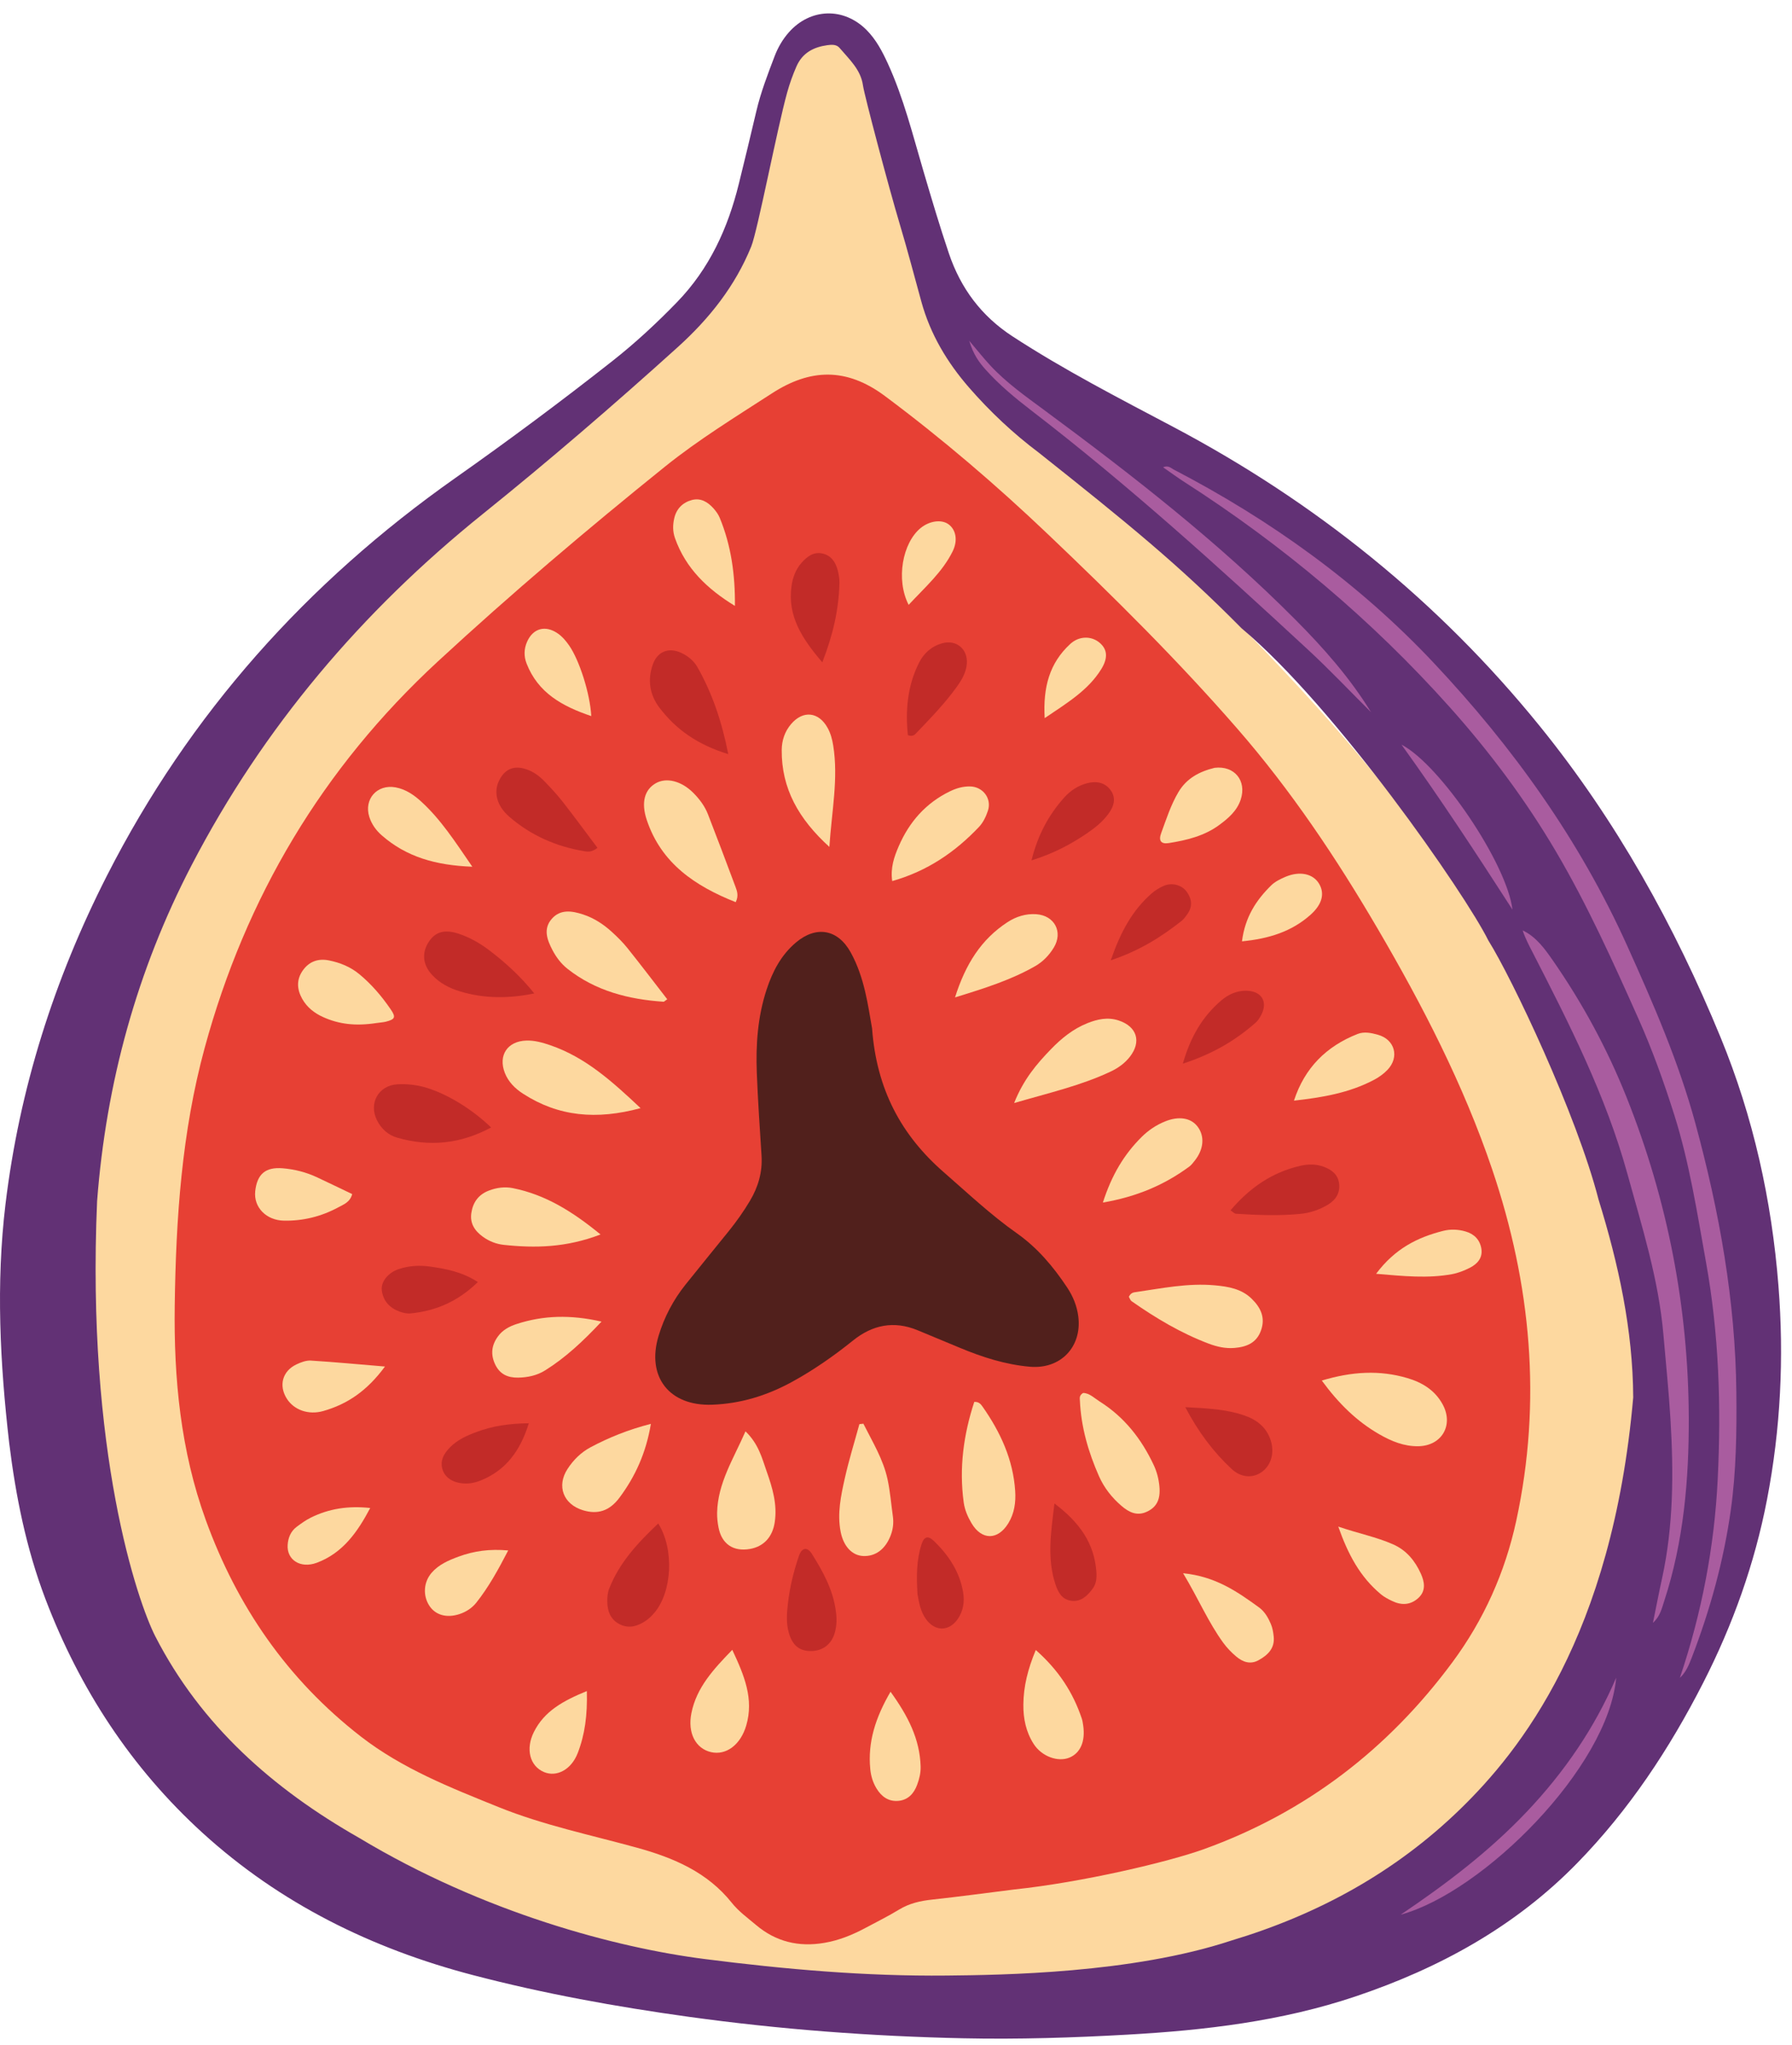 <svg width="128" height="146" viewBox="0 0 128 146" fill="none" xmlns="http://www.w3.org/2000/svg">
<path d="M79.262 144.278C74.136 145.045 68.993 145.051 63.834 144.868C60.342 144.744 56.836 144.85 53.362 144.442C47.164 143.718 41.164 142.199 35.38 139.864C30.766 138.002 26.308 135.844 22.191 133.031C14.157 127.54 8.616 120.287 6.147 110.839C3.579 101.011 3.561 91.175 5.911 81.302C6.895 77.165 8.091 73.101 9.451 69.072C11.147 64.05 13.477 59.373 16.671 55.124C23.077 46.595 30.198 38.754 38.734 32.233C42.048 29.7 45.232 26.992 48.388 24.264C50.207 22.695 51.575 20.733 52.535 18.516C53.774 15.648 54.593 12.658 55.167 9.6C55.446 8.116 55.828 6.663 56.282 5.223C56.531 4.427 56.907 3.698 57.499 3.1C58.54 2.049 59.782 2.104 60.703 3.246C61.439 4.157 61.774 5.247 62.072 6.357C63.155 10.369 63.968 14.45 65.192 18.424C65.769 20.303 66.524 22.116 67.292 23.926C68.66 27.148 71.12 29.476 73.712 31.688C75.387 33.117 77.088 34.52 78.835 35.858C83.59 39.503 87.779 43.734 91.858 48.082C97.832 54.448 103.231 61.249 107.691 68.759C109.73 72.196 111.305 75.839 112.765 79.54C114.241 83.285 115.509 87.097 116.616 90.962C116.679 91.181 116.752 91.4 116.792 91.625C117.544 95.855 118.029 100.109 118.026 104.412C118.024 111.08 116.143 117.275 113.342 123.261C111.51 127.18 108.952 130.541 105.68 133.364C102.992 135.683 99.982 137.536 96.749 139.01C93.156 140.65 89.528 142.22 85.62 143.009C83.501 143.436 81.38 143.855 79.262 144.278V144.278Z" fill="#FDD89F"/>
<path d="M88.685 44.864C84.188 40.312 80.487 37.316 74.208 32.329C72.382 30.958 70.718 29.398 69.219 27.675C67.647 25.87 66.448 23.857 65.811 21.538C65.304 19.695 64.819 17.845 64.271 16.013C63.479 13.374 61.732 6.771 61.641 6.101C61.487 4.974 60.659 4.234 59.971 3.423C59.747 3.158 59.399 3.185 59.088 3.227C58.106 3.366 57.32 3.771 56.892 4.739C56.621 5.354 56.401 5.976 56.222 6.62C55.528 9.1 54.116 16.476 53.659 17.603C52.508 20.434 50.664 22.752 48.418 24.781C43.878 28.881 39.243 32.874 34.472 36.711C25.83 43.663 18.792 51.955 13.688 61.776C9.781 69.291 7.582 77.314 6.936 85.762C6.161 103.661 9.824 114.373 11.101 116.859C14.363 123.207 19.508 127.74 25.658 131.237C34.587 136.603 44.072 139.086 50.338 139.885C56.071 140.618 61.825 141.123 67.62 141.064C71.518 141.024 80.836 140.917 87.943 138.568C94.128 136.711 99.648 133.7 104.298 129.183C108.544 125.056 115.163 116.861 116.658 99.786C116.634 94.943 115.607 90.251 114.18 85.647C112.621 79.581 107.996 69.838 106.309 67.152C104.676 63.848 95.413 50.49 88.685 44.864V44.864ZM0.655 103.025C0.001 97.356 -0.293 91.673 0.391 85.993C1.384 77.746 3.866 69.938 7.639 62.526C13.523 50.972 21.92 41.595 32.536 34.121C36.337 31.445 40.067 28.672 43.719 25.797C45.371 24.498 46.908 23.073 48.371 21.563C50.677 19.18 51.991 16.296 52.771 13.136C53.197 11.41 53.616 9.681 54.022 7.949C54.337 6.603 54.832 5.316 55.324 4.028C55.563 3.399 55.894 2.822 56.343 2.312C57.88 0.572 60.277 0.498 61.911 2.156C62.579 2.833 63.013 3.658 63.407 4.513C64.546 6.993 65.195 9.632 65.963 12.231C66.543 14.193 67.121 16.154 67.778 18.094C68.62 20.586 70.097 22.568 72.325 24.019C76.005 26.416 79.904 28.422 83.781 30.471C93.962 35.85 102.754 42.924 109.983 51.848C115.443 58.586 119.616 66.092 122.9 74.077C125.237 79.756 126.551 85.705 127.033 91.818C127.437 96.938 127.188 102.048 126.213 107.089C125.332 111.65 123.778 116.004 121.658 120.156C119.253 124.867 116.363 129.24 112.649 133.042C108.212 137.586 102.788 140.549 96.814 142.557C91.55 144.327 86.073 144.971 80.552 145.282C76.659 145.502 72.759 145.626 68.863 145.544C62.279 145.404 55.723 144.913 49.188 144.008C43.989 143.287 38.844 142.356 33.773 141.029C26.55 139.139 20.004 135.916 14.476 130.883C9.374 126.237 5.695 120.607 3.244 114.172C1.871 110.565 1.123 106.829 0.655 103.025V103.025Z" fill="#623175"/>
<path d="M119.989 119.807C121.556 115.175 122.457 110.446 122.694 105.616C122.949 100.442 122.785 95.277 121.862 90.151C121.225 86.613 120.682 83.061 119.594 79.616C118.853 77.271 118.022 74.959 117.021 72.716C115.213 68.67 113.389 64.62 111.137 60.799C108.972 57.123 106.417 53.7 103.565 50.509C97.988 44.27 91.633 38.927 84.576 34.402C84.097 34.095 83.64 33.755 83.076 33.365C83.456 33.207 83.632 33.422 83.816 33.517C90.767 37.13 97.068 41.655 102.413 47.337C108.044 53.324 112.805 59.951 116.206 67.483C118.086 71.647 119.905 75.818 121.105 80.238C122.813 86.528 123.961 92.891 124.025 99.427C124.053 102.237 124.018 105.041 123.629 107.823C123.121 111.44 122.154 114.945 120.842 118.355C120.638 118.884 120.42 119.415 119.989 119.807V119.807Z" fill="#A95C9F"/>
<path d="M118.067 115.877C118.283 114.82 118.487 113.759 118.718 112.704C119.54 108.946 119.548 105.142 119.319 101.332C119.198 99.32 118.989 97.315 118.816 95.307C118.478 91.352 117.282 87.587 116.234 83.787C114.695 78.213 112.087 73.095 109.462 67.984C109.205 67.484 108.942 66.988 108.761 66.433C109.725 66.899 110.319 67.722 110.894 68.546C113.034 71.622 114.807 74.897 116.192 78.372C119.116 85.706 120.596 93.353 120.627 101.212C120.643 105.621 120.268 110.057 118.874 114.318C118.698 114.853 118.58 115.418 118.067 115.877V115.877Z" fill="#A95C9F"/>
<path d="M97.931 50.854C96.438 49.369 94.99 47.837 93.446 46.407C87.045 40.483 80.583 34.626 73.655 29.302C72.502 28.414 71.381 27.488 70.407 26.4C69.938 25.875 69.526 25.325 69.231 24.332C69.855 25.069 70.266 25.591 70.717 26.076C71.859 27.312 73.229 28.279 74.578 29.275C80.858 33.913 87.011 38.701 92.526 44.245C94.541 46.27 96.426 48.402 97.931 50.854V50.854Z" fill="#A95C9F"/>
<path d="M115.441 119.797C114.886 126.172 105.968 135.1 100.049 136.717C103.284 134.537 106.381 132.191 109.065 129.357C111.742 126.531 113.915 123.365 115.441 119.797V119.797Z" fill="#A95C9F"/>
<path d="M108.032 64.95C105.462 60.962 102.872 57.009 100.106 53.171C102.875 54.608 107.647 61.686 108.032 64.95Z" fill="#A95C9F"/>
<path d="M72.415 134.921C70.467 135.164 68.522 135.43 66.569 135.641C65.731 135.732 64.952 135.908 64.222 136.352C63.443 136.826 62.621 137.233 61.816 137.664C60.891 138.16 59.931 138.55 58.883 138.729C57.051 139.044 55.416 138.65 53.999 137.45C53.401 136.945 52.749 136.473 52.271 135.869C50.524 133.676 48.103 132.653 45.51 131.938C42.192 131.023 38.805 130.325 35.607 129.032C32.177 127.646 28.732 126.293 25.761 123.986C20.525 119.918 16.94 114.709 14.701 108.545C12.901 103.589 12.409 98.438 12.481 93.209C12.567 87.011 12.98 80.846 14.619 74.827C17.546 64.079 23.04 54.84 31.262 47.243C36.499 42.405 41.937 37.796 47.493 33.324C49.903 31.385 52.541 29.77 55.132 28.091C57.853 26.328 60.437 26.216 63.207 28.277C67.3 31.328 71.157 34.63 74.841 38.136C79.534 42.6 84.136 47.156 88.389 52.041C92.222 56.443 95.451 61.27 98.393 66.294C101.619 71.804 104.543 77.466 106.589 83.513C109.36 91.703 110.149 100.068 108.304 108.588C107.504 112.278 105.989 115.662 103.737 118.701C99.148 124.897 93.261 129.425 85.957 132.051C83.456 132.949 77.336 134.403 72.415 134.921V134.921Z" fill="#E74034"/>
<path d="M45.756 79.126C42.604 79.979 39.892 79.731 37.363 78.098C36.787 77.726 36.309 77.25 36.057 76.605C35.571 75.352 36.251 74.339 37.599 74.302C38.191 74.284 38.752 74.445 39.308 74.635C41.803 75.49 43.691 77.184 45.756 79.126Z" fill="#FDD89F"/>
<path d="M52.55 64.419C49.658 63.27 47.233 61.653 46.197 58.548C45.778 57.294 46.042 56.38 46.848 55.923C47.605 55.495 48.672 55.762 49.524 56.616C49.969 57.063 50.348 57.569 50.575 58.16C51.235 59.868 51.888 61.578 52.525 63.295C52.644 63.615 52.78 63.961 52.55 64.419Z" fill="#FDD89F"/>
<path d="M94.414 98.578C96.566 97.93 98.542 97.816 100.527 98.402C101.586 98.716 102.486 99.26 103.042 100.27C103.85 101.74 102.999 103.235 101.318 103.267C100.295 103.287 99.388 102.911 98.526 102.417C96.912 101.49 95.616 100.22 94.414 98.578Z" fill="#FDD89F"/>
<path d="M80.635 92.601C80.723 92.397 80.864 92.299 81.052 92.273C82.958 91.999 84.852 91.597 86.799 91.781C87.75 91.869 88.678 92.031 89.395 92.725C90.042 93.352 90.403 94.076 90.07 95.004C89.751 95.893 89.042 96.176 88.184 96.249C87.544 96.304 86.932 96.167 86.343 95.945C84.359 95.197 82.556 94.122 80.83 92.912C80.734 92.844 80.692 92.696 80.635 92.601V92.601Z" fill="#FDD89F"/>
<path d="M47.66 71.352C47.473 71.482 47.435 71.53 47.4 71.529C44.904 71.362 42.553 70.763 40.551 69.19C40.095 68.833 39.736 68.365 39.464 67.845C39.078 67.109 38.785 66.325 39.413 65.608C40.033 64.899 40.869 65.041 41.658 65.3C42.435 65.556 43.111 66 43.708 66.546C44.103 66.906 44.488 67.286 44.821 67.701C45.783 68.905 46.715 70.131 47.66 71.352V71.352Z" fill="#FDD89F"/>
<path d="M77.363 99.465C77.809 99.463 78.168 99.834 78.564 100.084C80.319 101.193 81.539 102.757 82.41 104.614C82.64 105.107 82.769 105.619 82.816 106.154C82.897 107.058 82.625 107.603 81.947 107.931C81.224 108.282 80.641 107.986 80.106 107.527C79.416 106.937 78.859 106.224 78.499 105.408C77.739 103.688 77.218 101.896 77.135 100.001C77.128 99.836 77.076 99.639 77.363 99.465V99.465Z" fill="#FDD89F"/>
<path d="M42.895 88.147C40.438 89.09 38.221 89.129 35.982 88.889C35.45 88.832 34.945 88.636 34.497 88.314C33.911 87.891 33.558 87.365 33.667 86.616C33.779 85.853 34.174 85.303 34.913 85.016C35.469 84.8 36.061 84.724 36.63 84.838C38.962 85.304 40.897 86.51 42.895 88.147Z" fill="#FDD89F"/>
<path d="M72.438 78.762C73.108 77.07 74.055 75.964 75.07 74.916C75.816 74.143 76.652 73.468 77.667 73.061C78.383 72.774 79.12 72.612 79.888 72.861C81.208 73.289 81.551 74.374 80.705 75.458C80.341 75.923 79.87 76.26 79.34 76.511C77.232 77.508 74.972 78.025 72.438 78.762Z" fill="#FDD89F"/>
<path d="M69.59 100.104C69.914 100.083 70.054 100.257 70.184 100.442C71.457 102.257 72.365 104.213 72.513 106.457C72.567 107.269 72.458 108.061 72.023 108.769C71.275 109.989 70.125 109.992 69.398 108.771C69.126 108.314 68.911 107.82 68.837 107.283C68.498 104.819 68.828 102.43 69.59 100.104Z" fill="#FDD89F"/>
<path d="M59.24 60.473C57.042 58.472 55.816 56.308 55.837 53.55C55.843 52.871 56.052 52.234 56.508 51.7C57.36 50.701 58.478 50.823 59.114 51.972C59.336 52.372 59.445 52.797 59.516 53.238C59.892 55.591 59.413 57.895 59.24 60.473Z" fill="#FDD89F"/>
<path d="M61.67 101.658C62.318 102.952 63.091 104.197 63.399 105.641C63.585 106.51 63.655 107.402 63.778 108.285C63.839 108.734 63.791 109.171 63.634 109.598C63.264 110.603 62.547 111.151 61.65 111.106C60.874 111.068 60.254 110.432 60.047 109.378C59.791 108.08 60.065 106.802 60.346 105.545C60.637 104.248 61.034 102.974 61.385 101.691C61.479 101.68 61.575 101.668 61.67 101.658Z" fill="#FDD89F"/>
<path d="M63.729 62.913C63.594 61.958 63.869 61.175 64.2 60.413C64.952 58.685 66.129 57.34 67.855 56.503C68.305 56.284 68.78 56.148 69.276 56.155C70.205 56.164 70.853 57.016 70.567 57.886C70.432 58.3 70.225 58.733 69.93 59.044C68.228 60.84 66.24 62.202 63.729 62.913V62.913Z" fill="#FDD89F"/>
<path d="M53.249 102.204C54.188 103.109 54.426 104.112 54.757 105.052C55.172 106.224 55.532 107.421 55.338 108.696C55.18 109.753 54.548 110.433 53.566 110.603C52.384 110.808 51.557 110.255 51.325 109.081C51.257 108.734 51.216 108.375 51.222 108.022C51.265 105.902 52.385 104.183 53.249 102.204V102.204Z" fill="#FDD89F"/>
<path d="M46.492 101.67C46.151 103.725 45.383 105.421 44.246 106.943C43.525 107.909 42.67 108.152 41.641 107.839C40.235 107.41 39.744 106.109 40.538 104.889C40.959 104.242 41.505 103.703 42.187 103.339C43.491 102.647 44.854 102.091 46.492 101.67V101.67Z" fill="#FDD89F"/>
<path d="M78.777 85.868C79.409 83.898 80.291 82.431 81.545 81.185C82.027 80.708 82.584 80.333 83.211 80.078C84.207 79.672 85.07 79.82 85.543 80.446C86.068 81.14 85.984 82.081 85.32 82.899C85.208 83.038 85.099 83.189 84.959 83.292C83.175 84.61 81.194 85.452 78.777 85.868V85.868Z" fill="#FDD89F"/>
<path d="M68.215 71.22C68.973 68.829 70.09 67.069 71.969 65.844C72.582 65.446 73.272 65.229 74.01 65.278C75.326 65.365 75.951 66.552 75.268 67.668C74.94 68.204 74.504 68.664 73.952 68.981C72.24 69.964 70.375 70.555 68.215 71.22Z" fill="#FDD89F"/>
<path d="M73.984 117.818C75.625 119.266 76.645 120.856 77.268 122.705C77.324 122.873 77.35 123.052 77.374 123.228C77.531 124.344 77.173 125.171 76.396 125.498C75.575 125.844 74.406 125.422 73.832 124.524C73.287 123.675 73.088 122.721 73.097 121.72C73.108 120.42 73.413 119.191 73.984 117.818V117.818Z" fill="#FDD89F"/>
<path d="M33.737 61.888C31.108 61.788 29.024 61.184 27.268 59.648C26.86 59.291 26.547 58.856 26.381 58.337C25.976 57.067 26.933 55.979 28.257 56.222C28.981 56.355 29.569 56.762 30.104 57.251C31.493 58.525 32.5 60.084 33.737 61.888V61.888Z" fill="#FDD89F"/>
<path d="M42.965 94.368C41.622 95.798 40.387 96.946 38.938 97.852C38.357 98.216 37.694 98.357 37.011 98.369C36.286 98.38 35.709 98.138 35.373 97.434C35.027 96.712 35.11 96.054 35.568 95.425C35.897 94.971 36.378 94.712 36.89 94.545C38.807 93.918 40.749 93.864 42.965 94.368V94.368Z" fill="#FDD89F"/>
<path d="M26.896 73.049C25.395 73.28 24.21 73.135 23.077 72.623C22.45 72.339 21.927 71.928 21.586 71.323C21.208 70.648 21.164 69.959 21.62 69.307C22.072 68.657 22.718 68.421 23.5 68.578C24.301 68.74 25.039 69.04 25.674 69.567C26.544 70.287 27.264 71.135 27.897 72.057C28.296 72.636 28.227 72.784 27.555 72.955C27.468 72.978 27.378 72.988 27.289 73C27.068 73.029 26.845 73.056 26.896 73.049Z" fill="#FDD89F"/>
<path d="M52.305 117.806C53.173 119.651 53.858 121.32 53.302 123.212C52.898 124.59 51.862 125.359 50.786 125.11C49.69 124.856 49.098 123.745 49.388 122.315C49.757 120.491 50.958 119.197 52.305 117.806Z" fill="#FDD89F"/>
<path d="M52.495 43.264C50.544 42.074 48.983 40.599 48.217 38.437C48.042 37.946 48.051 37.468 48.165 36.989C48.321 36.329 48.761 35.883 49.41 35.706C50.045 35.534 50.551 35.84 50.961 36.297C51.136 36.495 51.303 36.721 51.405 36.964C52.233 38.962 52.515 41.059 52.495 43.264Z" fill="#FDD89F"/>
<path d="M92.426 78.591C93.19 76.245 94.742 74.708 96.968 73.831C97.442 73.644 97.954 73.755 98.427 73.888C99.635 74.224 99.978 75.488 99.102 76.398C98.828 76.683 98.488 76.925 98.136 77.11C96.374 78.04 94.439 78.368 92.426 78.591Z" fill="#FDD89F"/>
<path d="M84.507 112.336C86.828 112.565 88.388 113.658 89.931 114.778C90.338 115.074 90.584 115.512 90.776 115.961C90.896 116.24 90.948 116.557 90.979 116.861C91.064 117.693 90.565 118.177 89.903 118.544C89.304 118.876 88.766 118.675 88.299 118.281C87.962 117.996 87.646 117.671 87.386 117.317C86.307 115.841 85.604 114.158 84.507 112.336V112.336Z" fill="#FDD89F"/>
<path d="M86.756 54.827C88.175 54.653 89.066 55.743 88.622 57.094C88.356 57.901 87.739 58.427 87.1 58.899C86.037 59.688 84.771 59.996 83.483 60.2C82.923 60.288 82.746 60.025 82.936 59.504C83.303 58.504 83.623 57.489 84.171 56.563C84.759 55.57 85.679 55.089 86.756 54.827V54.827Z" fill="#FDD89F"/>
<path d="M63.609 120.798C64.877 122.555 65.704 124.192 65.759 126.142C65.771 126.597 65.665 127.028 65.509 127.445C65.278 128.072 64.855 128.535 64.157 128.591C63.469 128.648 62.971 128.295 62.613 127.713C62.35 127.283 62.211 126.819 62.163 126.328C61.972 124.392 62.532 122.65 63.609 120.798V120.798Z" fill="#FDD89F"/>
<path d="M27.498 97.576C26.22 99.314 24.81 100.265 23.091 100.754C22.029 101.056 20.997 100.676 20.488 99.874C19.892 98.937 20.169 97.9 21.179 97.422C21.494 97.273 21.866 97.132 22.202 97.152C23.884 97.257 25.562 97.415 27.498 97.576Z" fill="#FDD89F"/>
<path d="M25.157 85.264C25.001 85.849 24.546 86.001 24.166 86.208C22.962 86.861 21.658 87.184 20.292 87.161C18.999 87.14 18.106 86.188 18.23 85.057C18.364 83.833 18.966 83.317 20.202 83.422C21.055 83.493 21.881 83.706 22.658 84.071C23.498 84.464 24.331 84.869 25.157 85.264V85.264Z" fill="#FDD89F"/>
<path d="M95.591 109.007C97.049 109.503 98.319 109.749 99.505 110.273C100.464 110.695 101.075 111.451 101.488 112.363C101.753 112.949 101.869 113.589 101.316 114.099C100.761 114.613 100.108 114.642 99.441 114.32C99.161 114.187 98.876 114.039 98.639 113.841C97.153 112.607 96.291 110.996 95.591 109.007Z" fill="#FDD89F"/>
<path d="M36.3 110.709C35.581 112.095 34.904 113.327 34.023 114.437C33.715 114.823 33.298 115.095 32.82 115.253C31.908 115.552 31.109 115.33 30.669 114.659C30.195 113.937 30.252 112.971 30.828 112.306C31.341 111.714 32.035 111.414 32.757 111.149C33.861 110.743 34.982 110.59 36.3 110.709V110.709Z" fill="#FDD89F"/>
<path d="M98.293 90.955C99.644 89.149 101.261 88.35 103.082 87.89C103.609 87.757 104.154 87.778 104.684 87.933C105.3 88.112 105.701 88.524 105.809 89.143C105.926 89.808 105.533 90.252 104.98 90.53C104.582 90.73 104.153 90.901 103.718 90.98C101.989 91.299 100.265 91.123 98.293 90.955Z" fill="#FDD89F"/>
<path d="M42.233 51.132C40.166 50.432 38.437 49.483 37.616 47.386C37.41 46.862 37.425 46.337 37.646 45.829C38.072 44.857 38.96 44.62 39.841 45.231C40.175 45.463 40.429 45.77 40.66 46.102C41.38 47.144 42.147 49.508 42.233 51.132Z" fill="#FDD89F"/>
<path d="M88.712 67.216C88.936 65.463 89.738 64.266 90.797 63.222C91.073 62.95 91.457 62.763 91.821 62.608C92.843 62.176 93.789 62.385 94.216 63.096C94.631 63.787 94.461 64.561 93.605 65.323C92.264 66.518 90.635 67.032 88.712 67.216V67.216Z" fill="#FDD89F"/>
<path d="M41.916 120.75C41.965 122.455 41.78 123.854 41.264 125.183C40.801 126.372 39.756 126.909 38.86 126.535C37.835 126.106 37.531 124.877 38.135 123.672C38.889 122.168 40.233 121.443 41.916 120.75Z" fill="#FDD89F"/>
<path d="M26.444 107.678C25.548 109.376 24.492 110.897 22.624 111.59C21.457 112.023 20.472 111.38 20.547 110.308C20.581 109.808 20.764 109.344 21.183 109.028C21.503 108.787 21.834 108.549 22.191 108.371C23.498 107.718 24.895 107.51 26.444 107.678Z" fill="#FDD89F"/>
<path d="M74.62 51.278C74.494 49.065 74.966 47.343 76.447 45.981C77.074 45.403 77.944 45.399 78.528 45.881C79.098 46.353 79.165 46.972 78.654 47.792C77.735 49.27 76.288 50.156 74.62 51.278Z" fill="#FDD89F"/>
<path d="M64.903 43.19C63.979 41.39 64.459 38.771 65.757 37.706C66.389 37.189 67.243 37.071 67.746 37.432C68.282 37.819 68.435 38.587 68.043 39.377C67.318 40.84 66.103 41.902 64.903 43.19V43.19Z" fill="#FDD89F"/>
<path d="M35.079 80.507C32.848 81.705 30.647 81.888 28.369 81.235C27.731 81.053 27.228 80.601 26.92 79.978C26.325 78.776 27.036 77.505 28.38 77.426C29.082 77.385 29.784 77.466 30.464 77.671C31.937 78.117 33.702 79.18 35.079 80.507V80.507Z" fill="#C22B28"/>
<path d="M52.02 53.849C49.835 53.18 48.287 52.092 47.1 50.528C46.399 49.603 46.239 48.529 46.636 47.428C46.964 46.517 47.769 46.205 48.653 46.615C49.138 46.84 49.553 47.176 49.819 47.643C50.88 49.513 51.556 51.516 52.02 53.849Z" fill="#C22B28"/>
<path d="M38.163 70.935C36.333 71.309 34.596 71.311 32.877 70.796C32.103 70.565 31.408 70.205 30.86 69.61C30.178 68.868 30.114 68.004 30.652 67.214C31.118 66.529 31.776 66.348 32.757 66.671C33.557 66.934 34.282 67.35 34.949 67.856C36.129 68.75 37.208 69.75 38.163 70.935V70.935Z" fill="#C22B28"/>
<path d="M42.676 60.54C42.304 60.835 42.032 60.828 41.776 60.787C39.741 60.456 37.911 59.656 36.36 58.303C35.474 57.53 35.246 56.558 35.649 55.738C36.058 54.906 36.712 54.632 37.6 54.931C38.109 55.103 38.533 55.417 38.898 55.796C39.352 56.267 39.801 56.748 40.202 57.262C41.03 58.322 41.825 59.407 42.676 60.54V60.54Z" fill="#C22B28"/>
<path d="M47.017 108.783C48.182 110.643 48.005 113.699 46.722 115.182C46.55 115.38 46.36 115.572 46.145 115.718C45.575 116.109 44.947 116.314 44.281 115.988C43.612 115.662 43.385 115.051 43.377 114.356C43.374 114.056 43.398 113.733 43.505 113.457C44.233 111.581 45.56 110.162 47.017 108.783Z" fill="#C22B28"/>
<path d="M58.736 47.294C57.272 45.58 56.231 43.972 56.541 41.831C56.629 41.214 56.843 40.645 57.261 40.176C57.652 39.741 58.112 39.382 58.746 39.523C59.369 39.66 59.684 40.137 59.834 40.714C59.912 41.007 59.968 41.316 59.961 41.616C59.915 43.497 59.514 45.304 58.736 47.294V47.294Z" fill="#C22B28"/>
<path d="M87.892 86.425C89.245 84.834 90.846 83.71 92.877 83.245C93.434 83.118 94.004 83.109 94.56 83.315C95.132 83.528 95.568 83.877 95.649 84.499C95.737 85.168 95.422 85.677 94.848 86.021C94.241 86.385 93.575 86.61 92.873 86.677C91.345 86.827 89.813 86.762 88.285 86.668C88.176 86.66 88.073 86.541 87.892 86.425V86.425Z" fill="#C22B28"/>
<path d="M59.699 115.013C59.778 115.537 59.775 116.057 59.633 116.568C59.394 117.417 58.766 117.893 57.906 117.892C57.09 117.891 56.603 117.484 56.343 116.586C56.146 115.901 56.199 115.204 56.278 114.515C56.41 113.345 56.686 112.202 57.07 111.091C57.277 110.493 57.666 110.435 57.993 110.956C58.782 112.213 59.498 113.51 59.699 115.013V115.013Z" fill="#C22B28"/>
<path d="M84.664 100.479C86.278 100.562 87.587 100.631 88.841 101.056C89.754 101.365 90.464 101.897 90.769 102.864C91.04 103.72 90.81 104.601 90.15 105.09C89.529 105.55 88.675 105.544 87.978 104.896C86.668 103.678 85.603 102.262 84.664 100.479V100.479Z" fill="#C22B28"/>
<path d="M37.773 101.628C37.158 103.601 36.146 104.967 34.364 105.703C33.997 105.853 33.614 105.942 33.212 105.93C32.439 105.908 31.828 105.562 31.626 104.982C31.397 104.318 31.701 103.795 32.149 103.34C32.682 102.802 33.358 102.5 34.063 102.24C35.184 101.827 36.338 101.643 37.773 101.628V101.628Z" fill="#C22B28"/>
<path d="M64.848 52.496C64.668 50.722 64.812 48.978 65.642 47.328C65.992 46.635 66.54 46.147 67.297 45.933C68.309 45.645 69.145 46.355 69.058 47.4C69.007 48.034 68.688 48.562 68.332 49.057C67.465 50.264 66.423 51.325 65.397 52.4C65.264 52.54 65.108 52.578 64.848 52.496V52.496Z" fill="#C22B28"/>
<path d="M34.132 91.544C32.739 92.906 31.152 93.609 29.317 93.784C29.065 93.808 28.786 93.743 28.544 93.656C27.834 93.395 27.366 92.896 27.272 92.136C27.196 91.528 27.719 90.871 28.492 90.616C29.204 90.382 29.945 90.332 30.698 90.437C31.865 90.6 33.01 90.816 34.132 91.544Z" fill="#C22B28"/>
<path d="M73.679 61.435C74.14 59.586 74.912 58.189 76.003 56.96C76.448 56.46 76.996 56.095 77.652 55.924C78.296 55.756 78.909 55.858 79.319 56.407C79.741 56.976 79.575 57.558 79.183 58.099C78.764 58.677 78.215 59.112 77.633 59.508C76.479 60.292 75.257 60.944 73.679 61.435Z" fill="#C22B28"/>
<path d="M75.318 107.355C77.137 108.728 78.159 110.208 78.311 112.216C78.344 112.666 78.315 113.086 78.034 113.458C77.653 113.962 77.202 114.397 76.51 114.301C75.865 114.211 75.586 113.721 75.395 113.146C74.781 111.302 75.061 109.463 75.318 107.355V107.355Z" fill="#C22B28"/>
<path d="M65.536 113.836C65.461 112.581 65.455 111.401 65.826 110.262C66.002 109.717 66.289 109.633 66.69 110.017C67.754 111.04 68.553 112.23 68.797 113.713C68.905 114.373 68.805 115.028 68.418 115.595C67.794 116.51 66.786 116.511 66.138 115.61C65.741 115.059 65.642 114.408 65.536 113.836Z" fill="#C22B28"/>
<path d="M79.342 68.569C80.03 66.575 80.863 65.026 82.243 63.809C82.5 63.583 82.808 63.389 83.126 63.254C83.722 62.999 84.418 63.188 84.774 63.685C85.133 64.192 85.195 64.73 84.818 65.263C84.692 65.44 84.563 65.628 84.395 65.76C82.951 66.894 81.42 67.876 79.342 68.569V68.569Z" fill="#C22B28"/>
<path d="M84.488 75.95C85.039 74.028 85.887 72.595 87.212 71.455C87.722 71.017 88.312 70.74 89.001 70.743C90.111 70.75 90.592 71.533 90.077 72.49C89.976 72.68 89.855 72.876 89.696 73.016C88.246 74.296 86.614 75.259 84.488 75.95V75.95Z" fill="#C22B28"/>
<path d="M62.291 73.434C62.613 77.799 64.383 81.061 67.405 83.696C69.117 85.188 70.767 86.748 72.633 88.062C74.095 89.091 75.235 90.441 76.218 91.921C76.642 92.558 76.927 93.245 77.022 94.012C77.289 96.177 75.757 97.782 73.564 97.591C71.823 97.439 70.178 96.913 68.575 96.245C67.565 95.824 66.554 95.4 65.539 94.983C63.851 94.29 62.322 94.597 60.928 95.72C59.549 96.829 58.101 97.838 56.544 98.688C54.777 99.651 52.897 100.229 50.878 100.303C47.803 100.417 46.159 98.305 47.042 95.384C47.446 94.047 48.089 92.824 48.963 91.729C49.985 90.448 51.027 89.185 52.054 87.908C52.608 87.22 53.117 86.502 53.569 85.742C54.165 84.741 54.47 83.679 54.395 82.508C54.27 80.545 54.134 78.581 54.058 76.615C53.98 74.6 54.118 72.6 54.757 70.66C55.183 69.365 55.794 68.187 56.863 67.29C58.306 66.081 59.843 66.348 60.758 67.994C61.757 69.793 61.999 71.802 62.291 73.434V73.434Z" fill="#51201C"/>
</svg>
